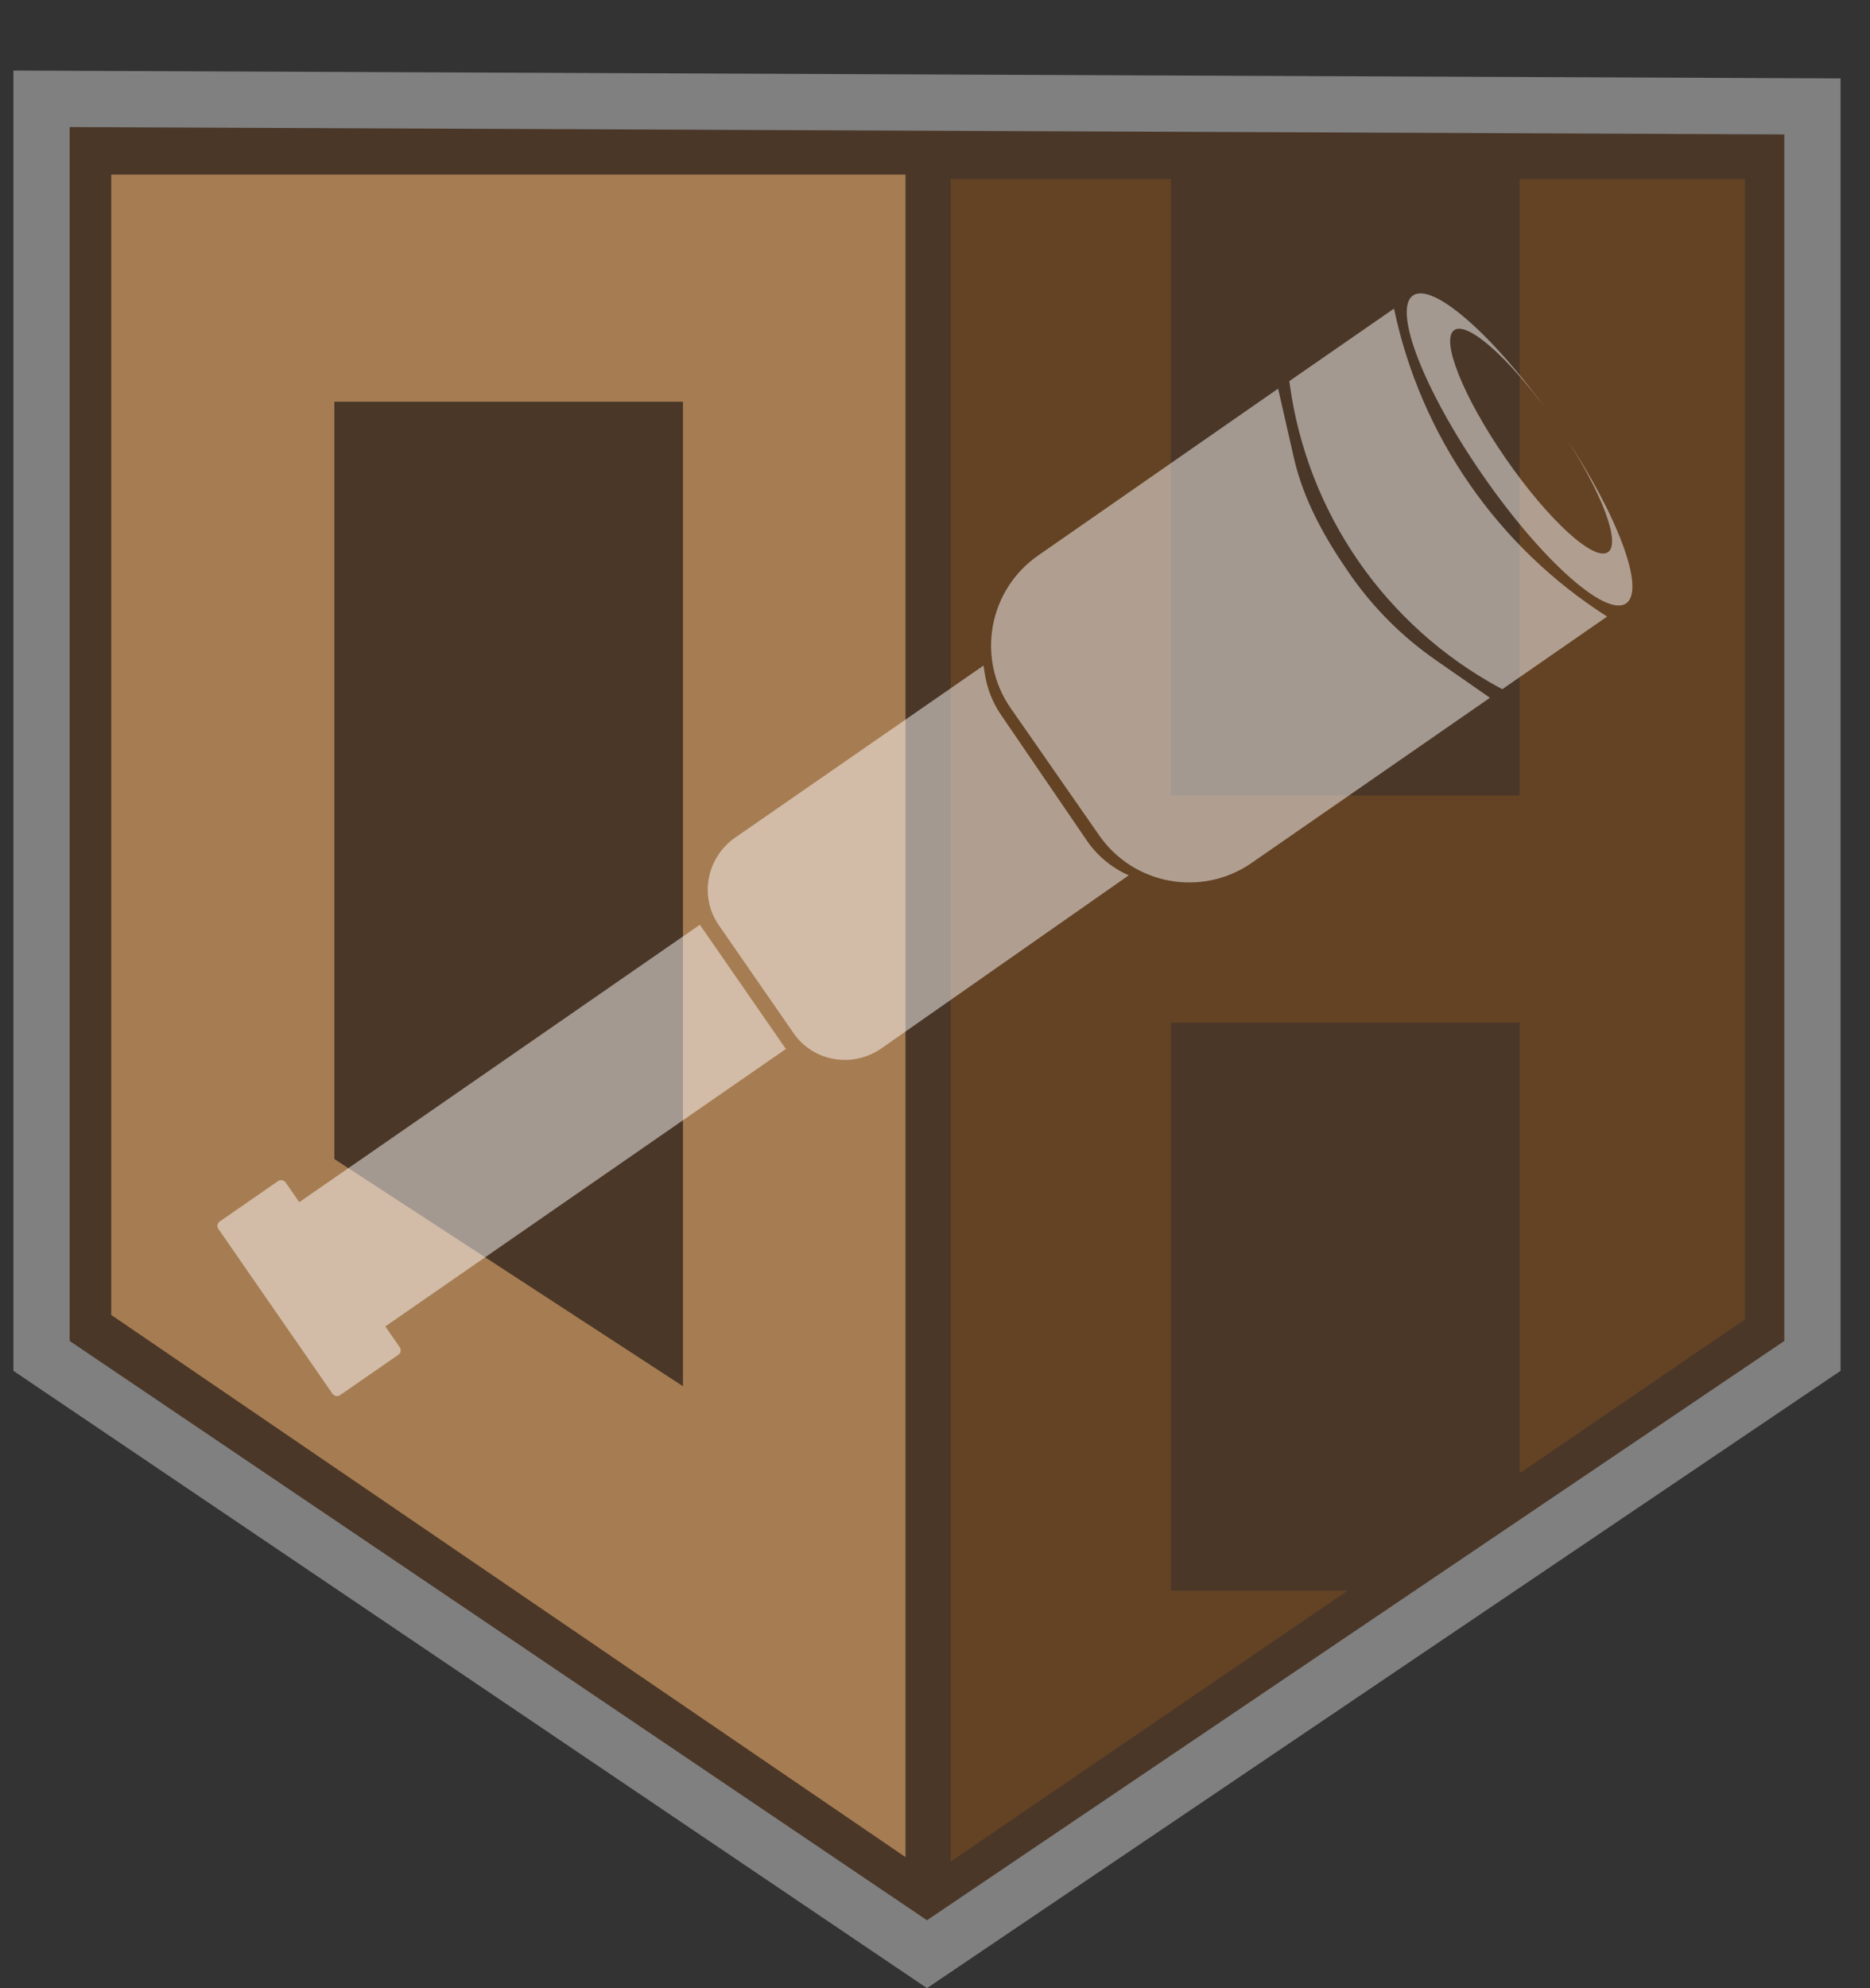 <?xml version="1.0" encoding="UTF-8"?>
<svg id="Vrstva_1" data-name="Vrstva 1" xmlns="http://www.w3.org/2000/svg" viewBox="0 0 465.47 494.73">
  <rect x="0" y="0" width="465.47" height="494.73" fill="#333333" stroke="none"/>
  <polygon points="451.52 333.95 229.94 486.29 10.34 337.91 8.36 25.32 451.52 25.32 451.52 333.95" style="fill: #4a3728;"/>
  <path d="M27.69,43.44v283.78l197.7,134.91V43.44H27.69ZM170,344.95l-86.77-56.53V99.97h86.77v244.98Z" style="fill: #a67c52;"/>
  <polygon points="378.25 44.55 378.25 197.96 291.48 197.96 291.48 44.55 236.65 44.55 236.65 463.23 335.43 395.83 291.48 395.83 291.48 254.5 378.25 254.5 378.25 366.61 434.35 328.33 434.35 44.55 378.25 44.55" style="fill: #754c24; opacity: .6;"/>
  <polygon points="10.34 24.59 451.14 26.48 451.14 337.41 230.74 486.29 10.34 337.41 10.34 24.59" style="fill: none; stroke: gray; stroke-miterlimit: 10; stroke-width: 14px;"/>
  <g style="opacity: .49;">
    <rect x="70.42" y="262.53" width="125.68" height="37.61" transform="translate(-136.47 125.91) rotate(-34.7)" style="fill: #fff;"/>
    <rect x="66.77" y="294.24" width="20.35" height="52.58" rx="1.31" ry="1.31" transform="translate(-168.8 100.82) rotate(-34.7)" style="fill: #fff;"/>
    <path d="M178.89,230.19l18.65,26.93c4.9,7.08,14.73,8.76,21.91,3.73l61.51-43.03h0c-4.23-1.86-7.84-4.86-10.44-8.66l-21.38-31.31c-2.05-3-3.41-6.42-3.98-10.03l-.35-2.2-61.77,42.78c-7.18,4.97-9.03,14.72-4.15,21.78Z" style="fill: #fff;"/>
    <path d="M311.55,214.73l59.32-41.09-13.53-9.41c-8.27-5.75-15.46-12.93-21.22-21.19h0c-6.25-8.97-11.64-18.48-14.06-29.14l-3.92-17.19-59.71,41.51c-12.4,8.61-15.46,25.64-6.84,38.02l22.02,31.64c8.6,12.36,25.58,15.42,37.95,6.85Z" style="fill: #fff;"/>
    <path d="M320.94,94.83l26.05-18.04.02.11c3.3,15.64,9.69,30.46,18.79,43.59h0c9.09,13.13,20.71,24.31,34.17,32.9l.06.04-26.09,18.08-.82-.45c-13.95-7.58-25.92-18.33-34.96-31.38h0c-9.08-13.11-14.94-28.18-17.11-43.98l-.12-.88Z" style="fill: #fff;"/>
    <g>
      <path d="M400.24,137.4c-3.47,2.41-14.86-8.01-25.42-23.27-10.57-15.26-16.32-29.58-12.84-31.98,3.25-2.25,13.41,6.72,23.36,20.37-14.05-19.51-28.79-32.34-33.63-28.99-5.08,3.52,2.68,23.52,17.33,44.68,14.65,21.16,30.65,35.45,35.73,31.93,4.85-3.36-2.02-21.74-15.39-41.81,9.3,14.13,14.13,26.82,10.88,29.07Z" style="fill: #fff;"/>
      <path d="M387.93,106.21c-.17-.25-.33-.49-.5-.74,0,0,0-.01-.01-.02.18.26.34.51.52.76Z" style="fill: #fff;"/>
    </g>
  </g>
</svg>